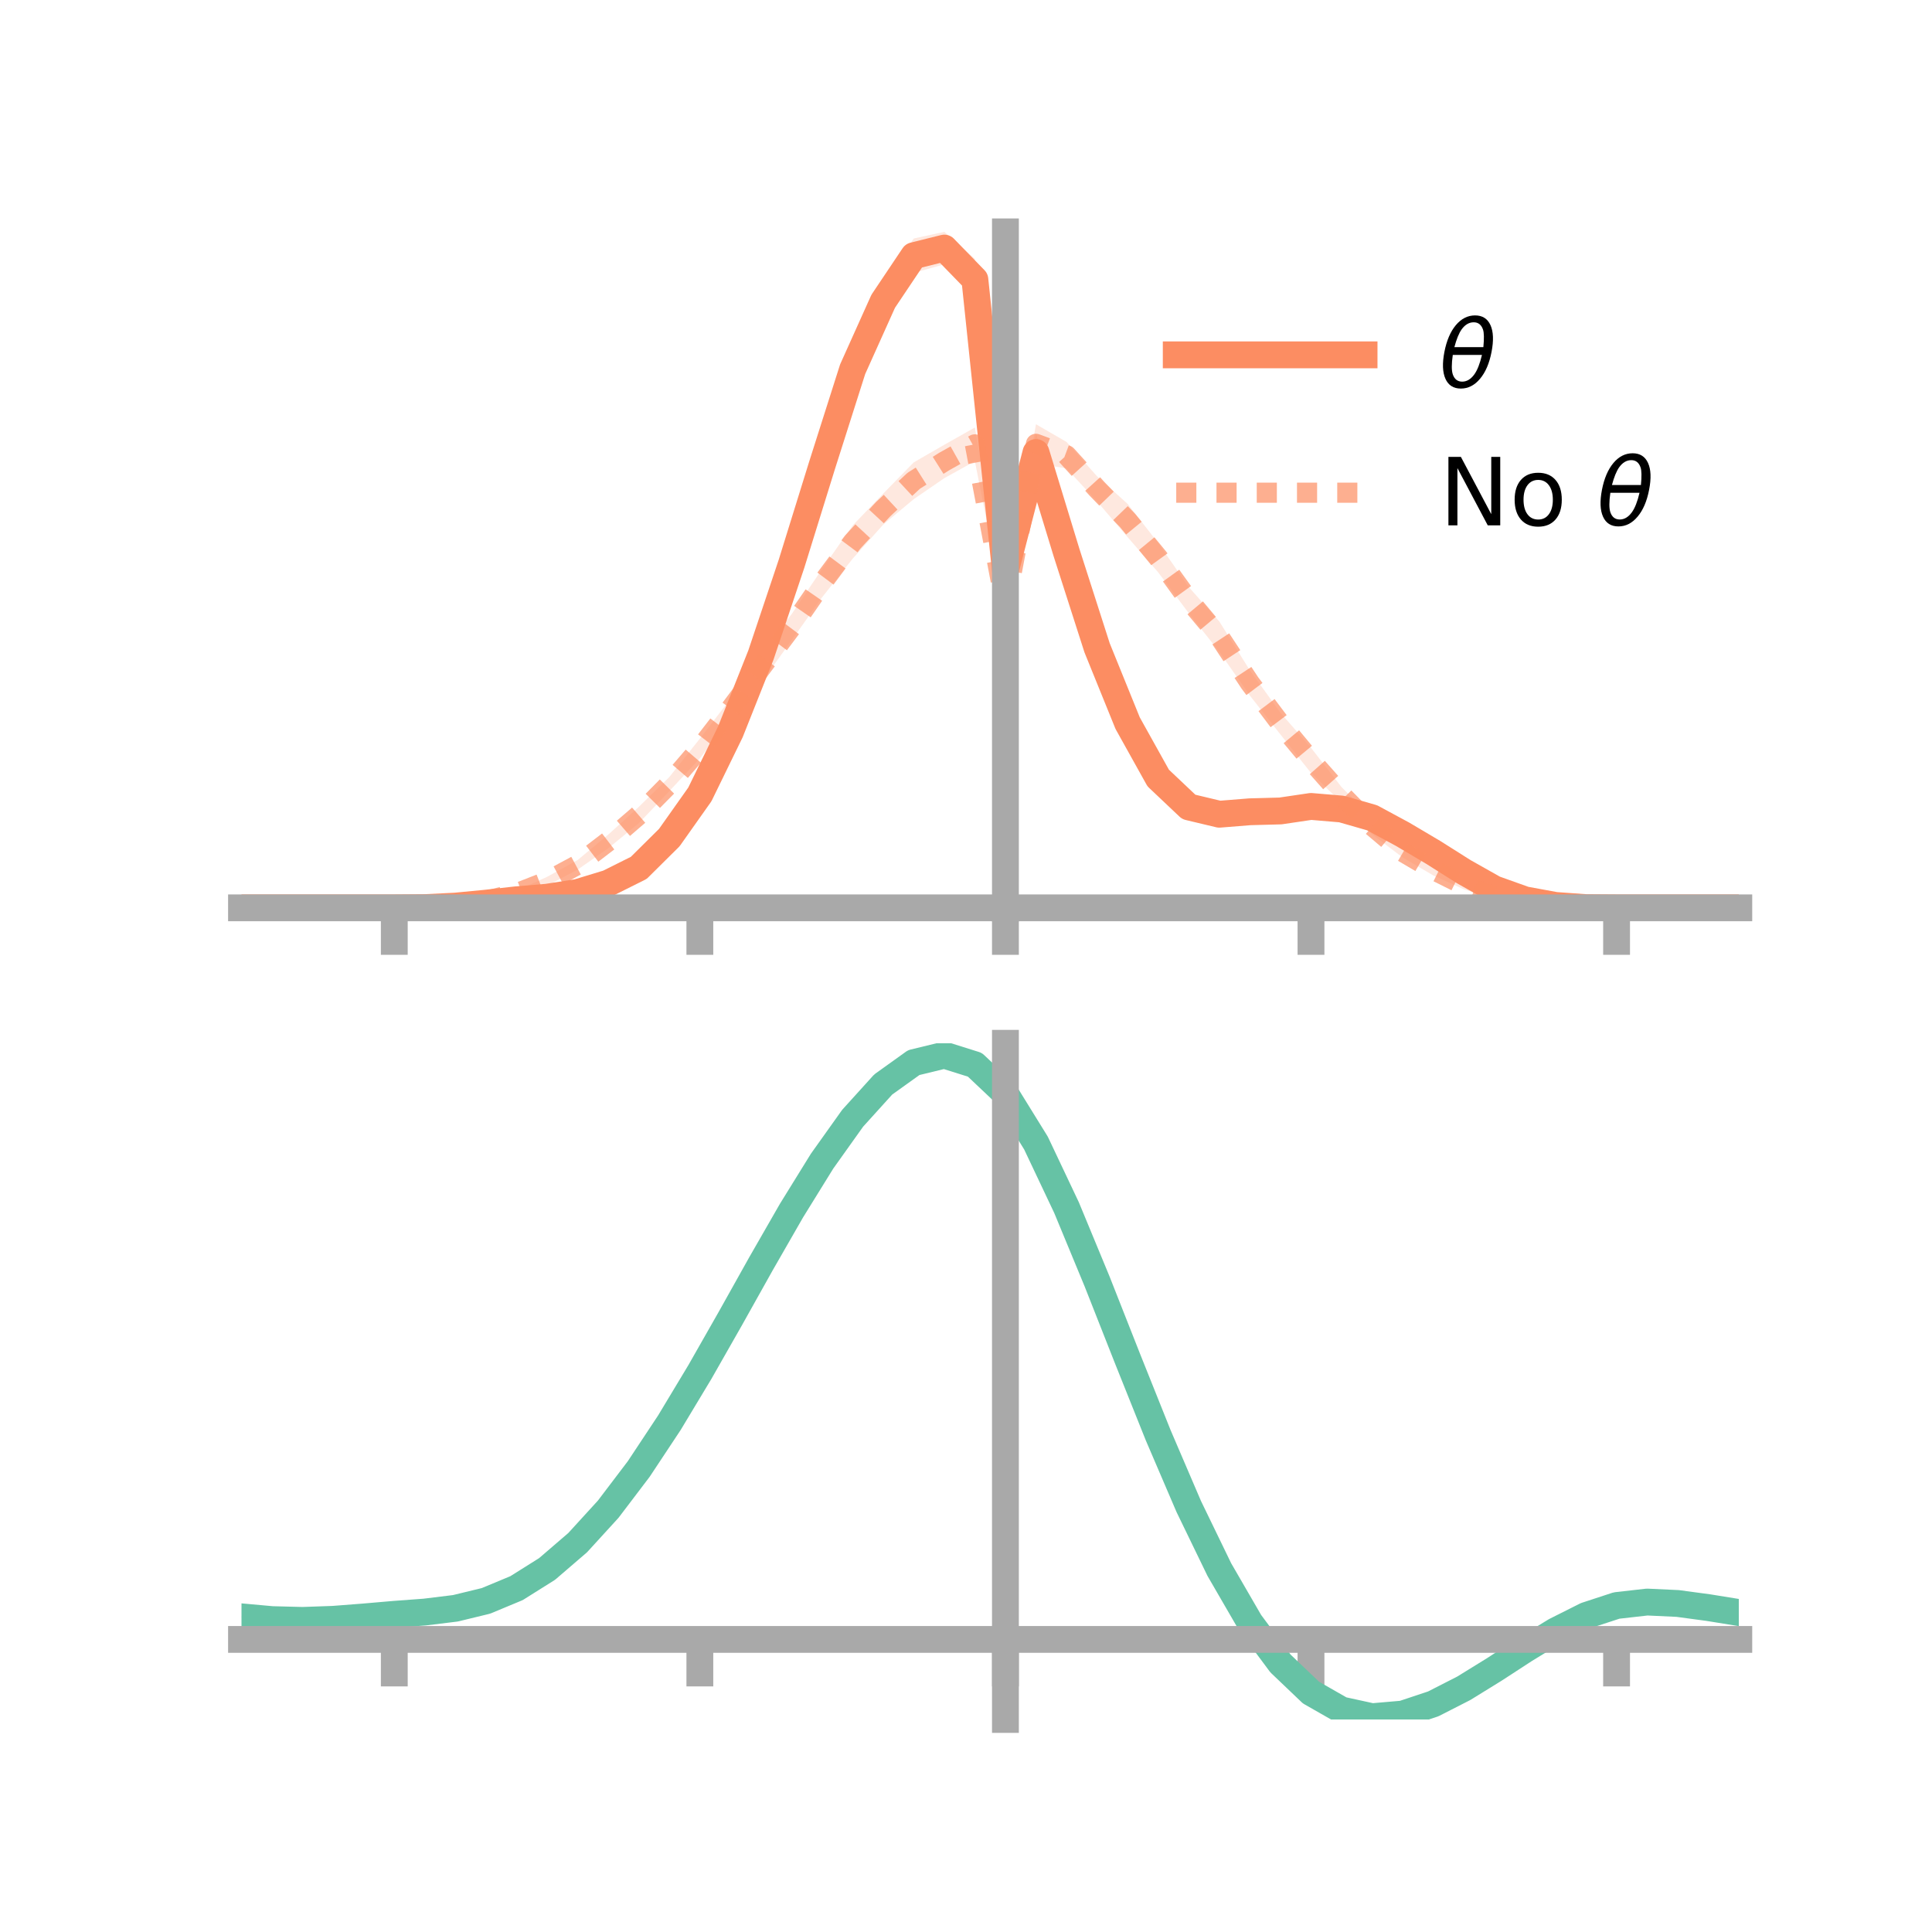 <?xml version="1.0" encoding="utf-8" standalone="no"?>
<!DOCTYPE svg PUBLIC "-//W3C//DTD SVG 1.1//EN"
  "http://www.w3.org/Graphics/SVG/1.1/DTD/svg11.dtd">
<!-- Created with matplotlib (https://matplotlib.org/) -->
<svg height="144pt" version="1.1" viewBox="0 0 144 144" width="144pt" xmlns="http://www.w3.org/2000/svg" xmlns:xlink="http://www.w3.org/1999/xlink">
 <defs>
  <style type="text/css">*{stroke-linecap:butt;stroke-linejoin:round;}</style>
 </defs>
 <g id="figure_1">
  <g id="patch_1">
   <path d="M 0 144 
L 144 144 
L 144 0 
L 0 0 
z
" style="fill:none;"/>
  </g>
  <g id="axes_1">
   <g id="patch_2">
    <path d="M 18 67.68 
L 129.6 67.68 
L 129.6 17.28 
L 18 17.28 
z
" style="fill:none;"/>
   </g>
   <g id="PolyCollection_1">
    <path clip-path="url(#pef458a50a3)" d="M 18 67.665 
L 18 67.665 
L 20.278 67.665 
L 22.555 67.665 
L 24.833 67.665 
L 27.11 67.665 
L 29.388 67.665 
L 31.665 67.615 
L 33.943 67.455 
L 36.22 67.156 
L 38.498 66.857 
L 40.776 66.585 
L 43.053 66.204 
L 45.331 65.403 
L 47.608 64.252 
L 49.886 61.854 
L 52.163 58.366 
L 54.441 53.649 
L 56.718 47.903 
L 58.996 41.227 
L 61.273 33.387 
L 63.551 26.107 
L 65.829 21.143 
L 68.106 17.776 
L 70.384 17.28 
L 72.661 19.291 
L 74.939 41.884 
L 77.216 32.299 
L 79.494 39.874 
L 81.771 46.873 
L 84.049 52.862 
L 86.327 56.735 
L 88.604 59.253 
L 90.882 59.835 
L 93.159 59.814 
L 95.437 59.612 
L 97.714 59.493 
L 99.992 59.689 
L 102.269 60.416 
L 104.547 61.707 
L 106.824 63.163 
L 109.102 64.624 
L 111.38 66.024 
L 113.657 66.888 
L 115.935 67.389 
L 118.212 67.619 
L 120.49 67.665 
L 122.767 67.665 
L 125.045 67.665 
L 127.322 67.665 
L 129.6 67.665 
L 129.6 67.665 
L 129.6 67.665 
L 127.322 67.665 
L 125.045 67.665 
L 122.767 67.665 
L 120.49 67.665 
L 118.212 67.68 
L 115.935 67.583 
L 113.657 67.247 
L 111.38 66.485 
L 109.102 65.319 
L 106.824 63.901 
L 104.547 62.661 
L 102.269 61.493 
L 99.992 60.911 
L 97.714 60.721 
L 95.437 61.275 
L 93.159 61.195 
L 90.882 61.541 
L 88.604 61.035 
L 86.327 59.246 
L 84.049 54.941 
L 81.771 49.697 
L 79.494 42.507 
L 77.216 35.159 
L 74.939 43.184 
L 72.661 22.378 
L 70.384 19.702 
L 68.106 20.337 
L 65.829 23.765 
L 63.551 28.932 
L 61.273 35.97 
L 58.996 42.804 
L 56.718 49.72 
L 54.441 55.43 
L 52.163 60.055 
L 49.886 63.004 
L 47.608 65.124 
L 45.331 66.246 
L 43.053 66.832 
L 40.776 67.162 
L 38.498 67.27 
L 36.22 67.478 
L 33.943 67.616 
L 31.665 67.68 
L 29.388 67.665 
L 27.11 67.665 
L 24.833 67.665 
L 22.555 67.665 
L 20.278 67.665 
L 18 67.665 
z
" style="fill:#fc8d62;fill-opacity:0.2;"/>
   </g>
   <g id="PolyCollection_2">
    <path clip-path="url(#pef458a50a3)" d="M 18 67.665 
L 18 67.665 
L 20.278 67.665 
L 22.555 67.665 
L 24.833 67.665 
L 27.11 67.665 
L 29.388 67.665 
L 31.665 67.606 
L 33.943 67.431 
L 36.22 67.013 
L 38.498 66.391 
L 40.776 65.354 
L 43.053 64.102 
L 45.331 62.21 
L 47.608 60.143 
L 49.886 57.919 
L 52.163 55.054 
L 54.441 52.095 
L 56.718 48.679 
L 58.996 45.786 
L 61.273 42.408 
L 63.551 39.167 
L 65.829 36.791 
L 68.106 34.462 
L 70.384 33.149 
L 72.661 31.863 
L 74.939 44.398 
L 77.216 31.622 
L 79.494 32.941 
L 81.771 35.503 
L 84.049 37.561 
L 86.327 40.477 
L 88.604 43.754 
L 90.882 46.322 
L 93.159 49.963 
L 95.437 53.122 
L 97.714 55.734 
L 99.992 58.664 
L 102.269 60.942 
L 104.547 63.073 
L 106.824 64.423 
L 109.102 65.667 
L 111.38 66.657 
L 113.657 67.225 
L 115.935 67.498 
L 118.212 67.635 
L 120.49 67.665 
L 122.767 67.665 
L 125.045 67.665 
L 127.322 67.665 
L 129.6 67.665 
L 129.6 67.665 
L 129.6 67.665 
L 127.322 67.665 
L 125.045 67.665 
L 122.767 67.665 
L 120.49 67.665 
L 118.212 67.689 
L 115.935 67.661 
L 113.657 67.489 
L 111.38 67.016 
L 109.102 66.281 
L 106.824 65.248 
L 104.547 63.912 
L 102.269 62.185 
L 99.992 59.825 
L 97.714 57.61 
L 95.437 54.744 
L 93.159 51.845 
L 90.882 48.583 
L 88.604 45.705 
L 86.327 42.663 
L 84.049 40.038 
L 81.771 37.378 
L 79.494 34.918 
L 77.216 34.537 
L 74.939 45.89 
L 72.661 34.376 
L 70.384 35.638 
L 68.106 37.203 
L 65.829 39.102 
L 63.551 41.644 
L 61.273 44.522 
L 58.996 47.732 
L 56.718 50.908 
L 54.441 53.584 
L 52.163 56.524 
L 49.886 58.971 
L 47.608 61.363 
L 45.331 63.227 
L 43.053 64.817 
L 40.776 66.017 
L 38.498 66.769 
L 36.22 67.273 
L 33.943 67.579 
L 31.665 67.667 
L 29.388 67.665 
L 27.11 67.665 
L 24.833 67.665 
L 22.555 67.665 
L 20.278 67.665 
L 18 67.665 
z
" style="fill:#fc8d62;fill-opacity:0.2;"/>
   </g>
   <g id="matplotlib.axis_1">
    <g id="xtick_1">
     <g id="line2d_1">
      <defs>
       <path d="M 0 0 
L 0 3.5 
" id="me10bc06cd8" style="stroke:#a9a9a9;stroke-width:2;"/>
      </defs>
      <g>
       <use style="fill:#a9a9a9;stroke:#a9a9a9;stroke-width:2;" x="29.388" xlink:href="#me10bc06cd8" y="67.665"/>
      </g>
     </g>
    </g>
    <g id="xtick_2">
     <g id="line2d_2">
      <g>
       <use style="fill:#a9a9a9;stroke:#a9a9a9;stroke-width:2;" x="52.163" xlink:href="#me10bc06cd8" y="67.665"/>
      </g>
     </g>
    </g>
    <g id="xtick_3">
     <g id="line2d_3">
      <g>
       <use style="fill:#a9a9a9;stroke:#a9a9a9;stroke-width:2;" x="74.939" xlink:href="#me10bc06cd8" y="67.665"/>
      </g>
     </g>
    </g>
    <g id="xtick_4">
     <g id="line2d_4">
      <g>
       <use style="fill:#a9a9a9;stroke:#a9a9a9;stroke-width:2;" x="97.714" xlink:href="#me10bc06cd8" y="67.665"/>
      </g>
     </g>
    </g>
    <g id="xtick_5">
     <g id="line2d_5">
      <g>
       <use style="fill:#a9a9a9;stroke:#a9a9a9;stroke-width:2;" x="120.49" xlink:href="#me10bc06cd8" y="67.665"/>
      </g>
     </g>
    </g>
   </g>
   <g id="matplotlib.axis_2"/>
   <g id="line2d_6">
    <path clip-path="url(#pef458a50a3)" d="M 18 67.665 
L 20.278 67.665 
L 22.555 67.665 
L 24.833 67.665 
L 27.11 67.665 
L 29.388 67.665 
L 31.665 67.648 
L 33.943 67.536 
L 36.22 67.317 
L 38.498 67.064 
L 40.776 66.873 
L 43.053 66.518 
L 45.331 65.825 
L 47.608 64.688 
L 49.886 62.429 
L 52.163 59.21 
L 54.441 54.54 
L 56.718 48.812 
L 58.996 42.016 
L 61.273 34.679 
L 63.551 27.52 
L 65.829 22.454 
L 68.106 19.057 
L 70.384 18.491 
L 72.661 20.834 
L 74.939 42.534 
L 77.216 33.729 
L 79.494 41.19 
L 81.771 48.285 
L 84.049 53.902 
L 86.327 57.99 
L 88.604 60.144 
L 90.882 60.688 
L 93.159 60.505 
L 95.437 60.444 
L 97.714 60.107 
L 99.992 60.3 
L 102.269 60.954 
L 104.547 62.184 
L 106.824 63.532 
L 109.102 64.971 
L 111.38 66.255 
L 113.657 67.068 
L 115.935 67.486 
L 118.212 67.649 
L 120.49 67.665 
L 122.767 67.665 
L 125.045 67.665 
L 127.322 67.665 
L 129.6 67.665 
" style="fill:none;stroke:#fc8d62;stroke-linecap:square;stroke-width:2;"/>
   </g>
   <g id="line2d_7">
    <path clip-path="url(#pef458a50a3)" d="M 18 67.665 
L 20.278 67.665 
L 22.555 67.665 
L 24.833 67.665 
L 27.11 67.665 
L 29.388 67.665 
L 31.665 67.637 
L 33.943 67.505 
L 36.22 67.143 
L 38.498 66.58 
L 40.776 65.685 
L 43.053 64.46 
L 45.331 62.718 
L 47.608 60.753 
L 49.886 58.445 
L 52.163 55.789 
L 54.441 52.839 
L 56.718 49.793 
L 58.996 46.759 
L 61.273 43.465 
L 63.551 40.405 
L 65.829 37.947 
L 68.106 35.832 
L 70.384 34.394 
L 72.661 33.12 
L 74.939 45.144 
L 77.216 33.08 
L 79.494 33.93 
L 81.771 36.44 
L 84.049 38.799 
L 86.327 41.57 
L 88.604 44.729 
L 90.882 47.452 
L 93.159 50.904 
L 95.437 53.933 
L 97.714 56.672 
L 99.992 59.244 
L 102.269 61.564 
L 104.547 63.493 
L 106.824 64.835 
L 109.102 65.974 
L 111.38 66.837 
L 113.657 67.357 
L 115.935 67.579 
L 118.212 67.662 
L 120.49 67.665 
L 122.767 67.665 
L 125.045 67.665 
L 127.322 67.665 
L 129.6 67.665 
" style="fill:none;stroke:#fc8d62;stroke-dasharray:1.5,1.5;stroke-dashoffset:0;stroke-opacity:0.7;stroke-width:1.5;"/>
   </g>
   <g id="patch_3">
    <path d="M 74.939 67.68 
L 74.939 17.28 
" style="fill:none;stroke:#a9a9a9;stroke-linecap:square;stroke-linejoin:miter;stroke-width:2;"/>
   </g>
   <g id="patch_4">
    <path d="M 129.6 67.68 
L 129.6 17.28 
" style="fill:none;"/>
   </g>
   <g id="patch_5">
    <path d="M 18 67.665 
L 129.6 67.665 
" style="fill:none;stroke:#a9a9a9;stroke-linecap:square;stroke-linejoin:miter;stroke-width:2;"/>
   </g>
   <g id="patch_6">
    <path d="M 18 17.28 
L 129.6 17.28 
" style="fill:none;"/>
   </g>
   <g id="legend_1">
    <g id="line2d_8">
     <path d="M 87.67 26.449 
L 101.67 26.449 
" style="fill:none;stroke:#fc8d62;stroke-linecap:square;stroke-width:2;"/>
    </g>
    <g id="line2d_9"/>
    <g id="text_1">
     <!-- $\theta$ -->
     <g transform="translate(107.27 28.899)scale(0.07 -0.07)">
      <defs>
       <path d="M 45.516 34.672 
L 14.453 34.672 
Q 12.359 20.062 14.5 13.875 
Q 17.188 6.25 24.469 6.25 
Q 31.781 6.25 37.359 13.922 
Q 42.234 20.656 45.516 34.672 
z
M 47.016 42.969 
Q 48.344 56.844 46.625 61.719 
Q 43.953 69.438 36.766 69.438 
Q 29.297 69.438 23.828 61.812 
Q 19.531 55.672 16.156 42.969 
z
M 38.188 76.766 
Q 49.906 76.766 54.594 66.406 
Q 59.281 56.109 55.719 37.844 
Q 52.203 19.625 43.453 9.281 
Q 34.766 -1.125 23.047 -1.125 
Q 11.281 -1.125 6.641 9.281 
Q 2 19.625 5.516 37.844 
Q 9.078 56.109 17.719 66.406 
Q 26.422 76.766 38.188 76.766 
z
" id="DejaVuSans-Oblique-952"/>
      </defs>
      <use transform="translate(0 0.234)" xlink:href="#DejaVuSans-Oblique-952"/>
     </g>
    </g>
    <g id="line2d_10">
     <path d="M 87.67 36.724 
L 101.67 36.724 
" style="fill:none;stroke:#fc8d62;stroke-dasharray:1.5,1.5;stroke-dashoffset:0;stroke-opacity:0.7;stroke-width:1.5;"/>
    </g>
    <g id="line2d_11"/>
    <g id="text_2">
     <!-- No $\theta$ -->
     <g transform="translate(107.27 39.174)scale(0.07 -0.07)">
      <defs>
       <path d="M 9.812 72.906 
L 23.094 72.906 
L 55.422 11.922 
L 55.422 72.906 
L 64.984 72.906 
L 64.984 0 
L 51.703 0 
L 19.391 60.984 
L 19.391 0 
L 9.812 0 
z
" id="DejaVuSans-78"/>
       <path d="M 30.609 48.391 
Q 23.391 48.391 19.188 42.75 
Q 14.984 37.109 14.984 27.297 
Q 14.984 17.484 19.156 11.844 
Q 23.344 6.203 30.609 6.203 
Q 37.797 6.203 41.984 11.859 
Q 46.188 17.531 46.188 27.297 
Q 46.188 37.016 41.984 42.703 
Q 37.797 48.391 30.609 48.391 
z
M 30.609 56 
Q 42.328 56 49.016 48.375 
Q 55.719 40.766 55.719 27.297 
Q 55.719 13.875 49.016 6.219 
Q 42.328 -1.422 30.609 -1.422 
Q 18.844 -1.422 12.172 6.219 
Q 5.516 13.875 5.516 27.297 
Q 5.516 40.766 12.172 48.375 
Q 18.844 56 30.609 56 
z
" id="DejaVuSans-111"/>
       <path id="DejaVuSans-32"/>
      </defs>
      <use transform="translate(0 0.234)" xlink:href="#DejaVuSans-78"/>
      <use transform="translate(74.805 0.234)" xlink:href="#DejaVuSans-111"/>
      <use transform="translate(135.986 0.234)" xlink:href="#DejaVuSans-32"/>
      <use transform="translate(167.773 0.234)" xlink:href="#DejaVuSans-Oblique-952"/>
     </g>
    </g>
   </g>
  </g>
  <g id="axes_2">
   <g id="patch_7">
    <path d="M 18 128.16 
L 129.6 128.16 
L 129.6 77.76 
L 18 77.76 
z
" style="fill:none;"/>
   </g>
   <g id="PolyCollection_3">
    <path clip-path="url(#pada51dd57e)" d="M 18 120.547 
L 18 120.473 
L 20.278 120.687 
L 22.555 120.745 
L 24.833 120.656 
L 27.11 120.47 
L 29.388 120.266 
L 31.665 120.091 
L 33.943 119.806 
L 36.22 119.248 
L 38.498 118.289 
L 40.776 116.839 
L 43.053 114.845 
L 45.331 112.3 
L 47.608 109.236 
L 49.886 105.719 
L 52.163 101.851 
L 54.441 97.762 
L 56.718 93.605 
L 58.996 89.555 
L 61.273 85.801 
L 63.551 82.542 
L 65.829 79.982 
L 68.106 78.322 
L 70.384 77.76 
L 72.661 78.487 
L 74.939 80.671 
L 77.216 84.403 
L 79.494 89.282 
L 81.771 94.859 
L 84.049 100.718 
L 86.327 106.492 
L 88.604 111.882 
L 90.882 116.653 
L 93.159 120.64 
L 95.437 123.746 
L 97.714 125.938 
L 99.992 127.246 
L 102.269 127.746 
L 104.547 127.554 
L 106.824 126.808 
L 109.102 125.662 
L 111.38 124.279 
L 113.657 122.824 
L 115.935 121.456 
L 118.212 120.327 
L 120.49 119.587 
L 122.767 119.333 
L 125.045 119.445 
L 127.322 119.76 
L 129.6 120.14 
L 129.6 120.238 
L 129.6 120.238 
L 127.322 119.882 
L 125.045 119.584 
L 122.767 119.483 
L 120.49 119.744 
L 118.212 120.497 
L 115.935 121.657 
L 113.657 123.072 
L 111.38 124.579 
L 109.102 126.008 
L 106.824 127.189 
L 104.547 127.958 
L 102.269 128.16 
L 99.992 127.665 
L 97.714 126.373 
L 95.437 124.222 
L 93.159 121.195 
L 90.882 117.323 
L 88.604 112.696 
L 86.327 107.467 
L 84.049 101.86 
L 81.771 96.166 
L 79.494 90.739 
L 77.216 85.989 
L 74.939 82.357 
L 72.661 80.236 
L 70.384 79.533 
L 68.106 80.078 
L 65.829 81.683 
L 63.551 84.154 
L 61.273 87.291 
L 58.996 90.898 
L 56.718 94.784 
L 54.441 98.767 
L 52.163 102.681 
L 49.886 106.381 
L 47.608 109.744 
L 45.331 112.678 
L 43.053 115.12 
L 40.776 117.044 
L 38.498 118.454 
L 36.22 119.393 
L 33.943 119.939 
L 31.665 120.215 
L 29.388 120.379 
L 27.11 120.568 
L 24.833 120.734 
L 22.555 120.806 
L 20.278 120.745 
L 18 120.547 
z
" style="fill:#66c2a5;fill-opacity:0.2;"/>
   </g>
   <g id="matplotlib.axis_3">
    <g id="xtick_6">
     <g id="line2d_12">
      <g>
       <use style="fill:#a9a9a9;stroke:#a9a9a9;stroke-width:2;" x="29.388" xlink:href="#me10bc06cd8" y="122.193"/>
      </g>
     </g>
    </g>
    <g id="xtick_7">
     <g id="line2d_13">
      <g>
       <use style="fill:#a9a9a9;stroke:#a9a9a9;stroke-width:2;" x="52.163" xlink:href="#me10bc06cd8" y="122.193"/>
      </g>
     </g>
    </g>
    <g id="xtick_8">
     <g id="line2d_14">
      <g>
       <use style="fill:#a9a9a9;stroke:#a9a9a9;stroke-width:2;" x="74.939" xlink:href="#me10bc06cd8" y="122.193"/>
      </g>
     </g>
    </g>
    <g id="xtick_9">
     <g id="line2d_15">
      <g>
       <use style="fill:#a9a9a9;stroke:#a9a9a9;stroke-width:2;" x="97.714" xlink:href="#me10bc06cd8" y="122.193"/>
      </g>
     </g>
    </g>
    <g id="xtick_10">
     <g id="line2d_16">
      <g>
       <use style="fill:#a9a9a9;stroke:#a9a9a9;stroke-width:2;" x="120.49" xlink:href="#me10bc06cd8" y="122.193"/>
      </g>
     </g>
    </g>
   </g>
   <g id="matplotlib.axis_4"/>
   <g id="line2d_17">
    <path clip-path="url(#pada51dd57e)" d="M 18 120.51 
L 20.278 120.716 
L 22.555 120.775 
L 24.833 120.695 
L 27.11 120.519 
L 29.388 120.322 
L 31.665 120.153 
L 33.943 119.873 
L 36.22 119.32 
L 38.498 118.372 
L 40.776 116.941 
L 43.053 114.983 
L 45.331 112.489 
L 47.608 109.49 
L 49.886 106.05 
L 52.163 102.266 
L 54.441 98.265 
L 56.718 94.195 
L 58.996 90.227 
L 61.273 86.546 
L 63.551 83.348 
L 65.829 80.832 
L 68.106 79.2 
L 70.384 78.646 
L 72.661 79.361 
L 74.939 81.514 
L 77.216 85.196 
L 79.494 90.01 
L 81.771 95.512 
L 84.049 101.289 
L 86.327 106.98 
L 88.604 112.289 
L 90.882 116.988 
L 93.159 120.918 
L 95.437 123.984 
L 97.714 126.156 
L 99.992 127.456 
L 102.269 127.953 
L 104.547 127.756 
L 106.824 126.998 
L 109.102 125.835 
L 111.38 124.429 
L 113.657 122.948 
L 115.935 121.556 
L 118.212 120.412 
L 120.49 119.666 
L 122.767 119.408 
L 125.045 119.514 
L 127.322 119.821 
L 129.6 120.189 
" style="fill:none;stroke:#66c2a5;stroke-linecap:square;stroke-width:2;"/>
   </g>
   <g id="patch_8">
    <path d="M 74.939 128.16 
L 74.939 77.76 
" style="fill:none;stroke:#a9a9a9;stroke-linecap:square;stroke-linejoin:miter;stroke-width:2;"/>
   </g>
   <g id="patch_9">
    <path d="M 129.6 128.16 
L 129.6 77.76 
" style="fill:none;"/>
   </g>
   <g id="patch_10">
    <path d="M 18 122.193 
L 129.6 122.193 
" style="fill:none;stroke:#a9a9a9;stroke-linecap:square;stroke-linejoin:miter;stroke-width:2;"/>
   </g>
   <g id="patch_11">
    <path d="M 18 77.76 
L 129.6 77.76 
" style="fill:none;"/>
   </g>
  </g>
 </g>
 <defs>
  <clipPath id="pef458a50a3">
   <rect height="50.4" width="111.6" x="18" y="17.28"/>
  </clipPath>
  <clipPath id="pada51dd57e">
   <rect height="50.4" width="111.6" x="18" y="77.76"/>
  </clipPath>
 </defs>
</svg>
